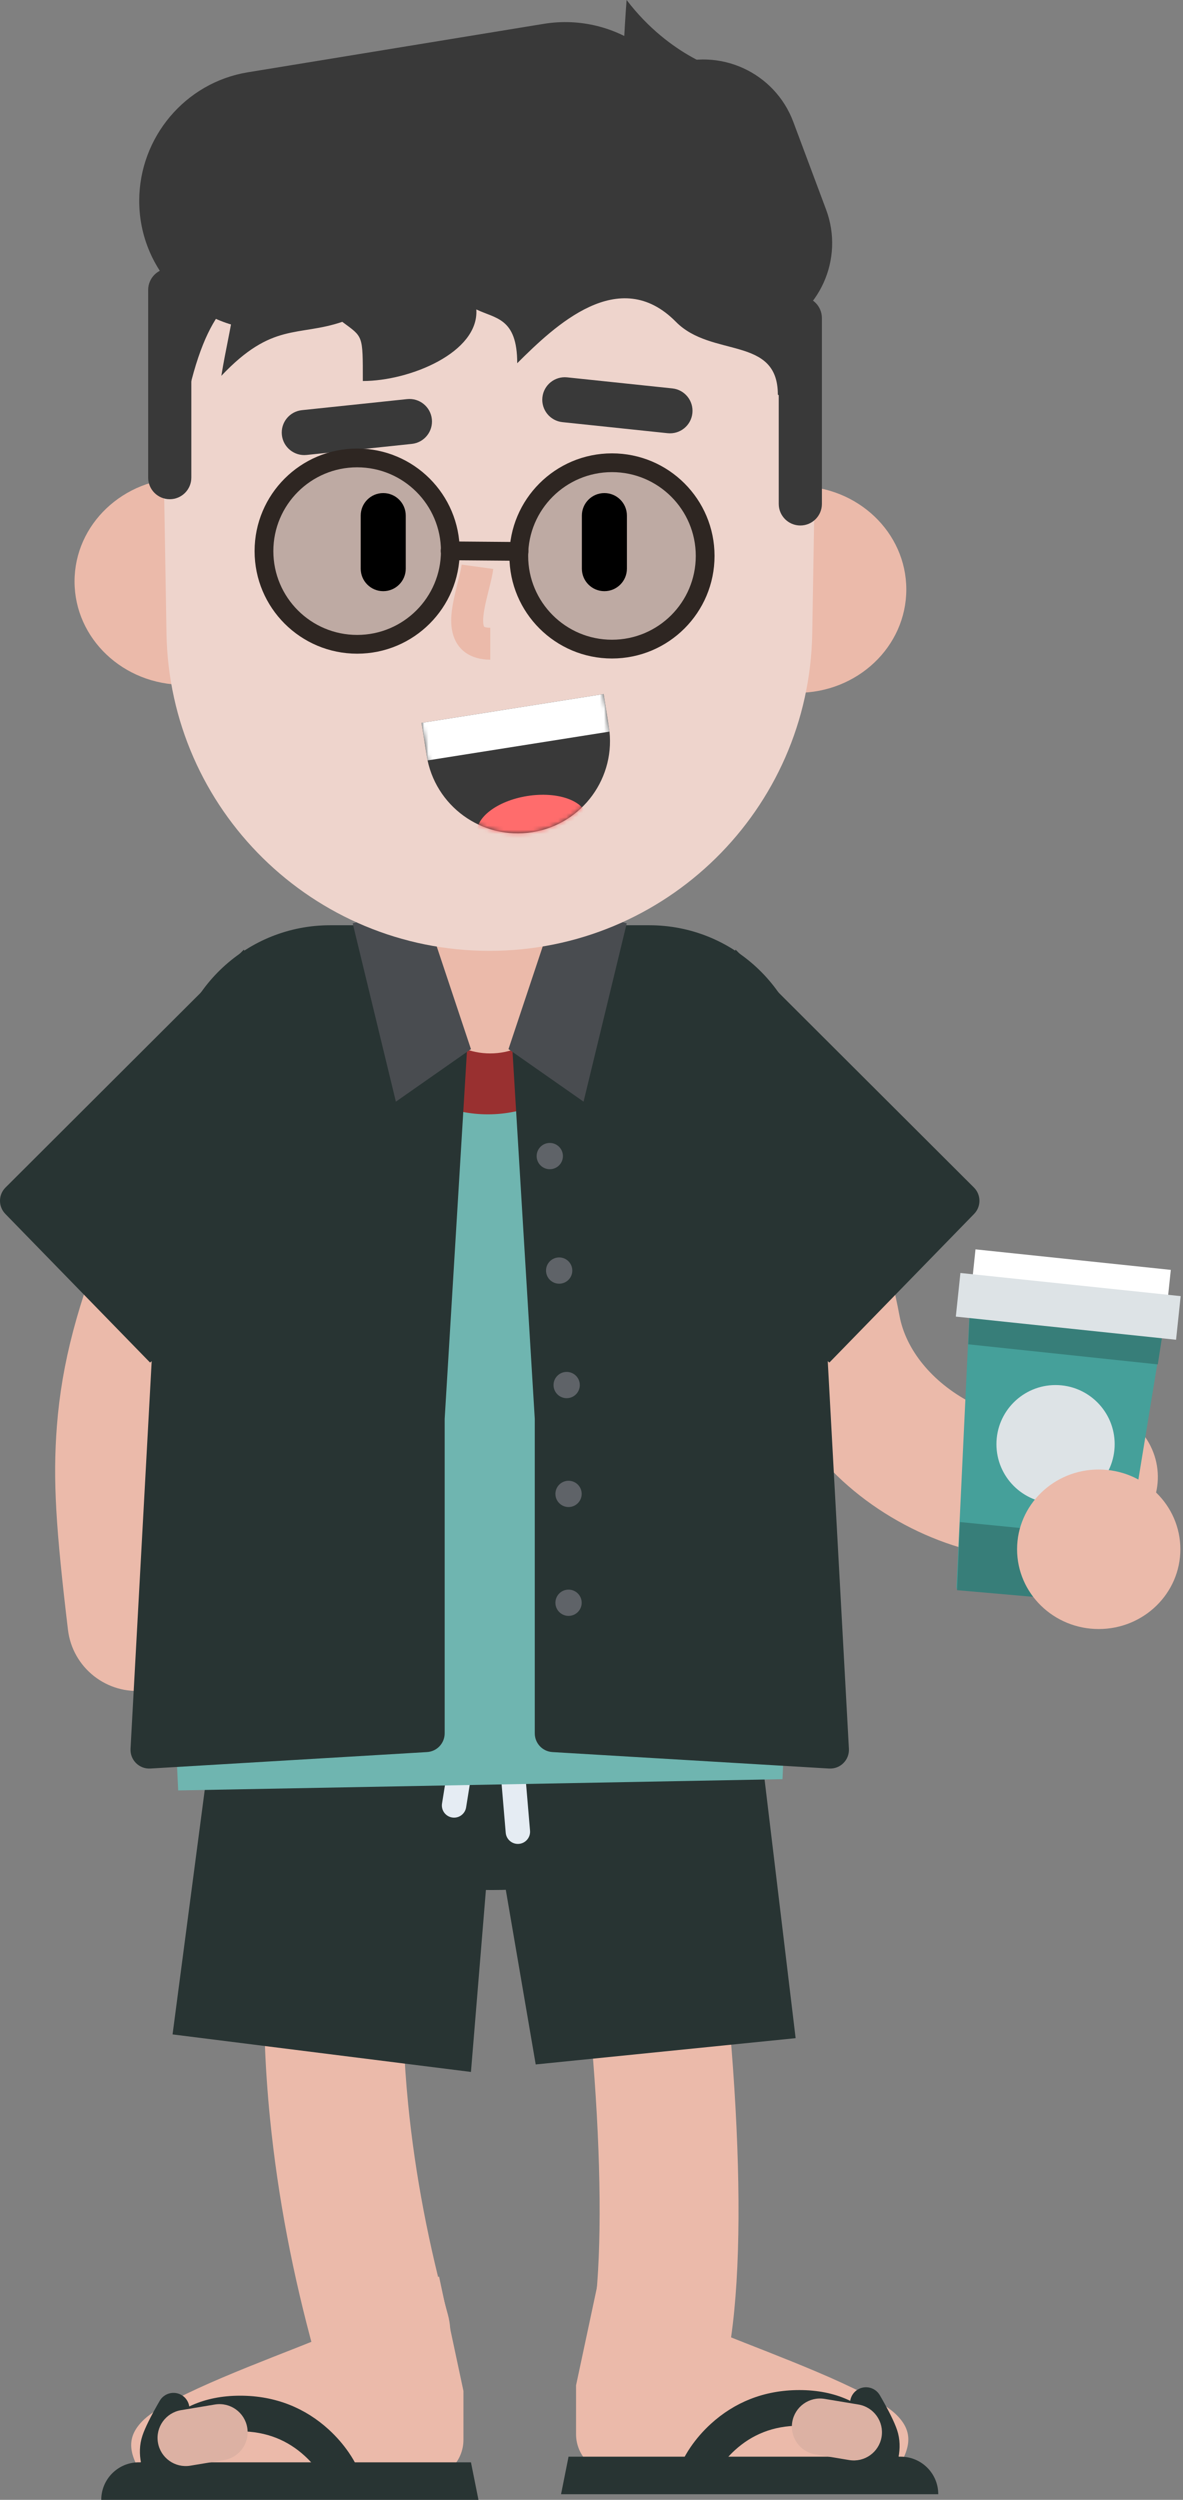 <svg width="283" height="598" viewBox="0 0 283 598" fill="none" xmlns="http://www.w3.org/2000/svg">
<rect x="0" y="0" width="283" height="598" fill="#808080" stroke="none"/>
<path d="M135.456 442.887C138.104 455.683 140.76 476.664 142.224 497.266C143.888 520.668 143.888 541.225 142.013 554.348C140.716 563.43 147.026 571.844 156.108 573.141C165.19 574.438 173.604 568.128 174.901 559.046C177.179 543.099 177.179 520.469 175.363 494.911C173.802 472.94 170.965 450.539 167.989 436.156C166.131 427.172 157.341 421.396 148.357 423.255C139.374 425.113 133.598 433.903 135.456 442.887Z" fill="#EBBAAA"/>
<path d="M66.872 436.121C62.758 458.908 62.194 482.517 64.575 506.59C66.473 525.774 70.139 544.403 75.097 562.445C77.528 571.291 86.67 576.492 95.516 574.061C104.363 571.63 109.563 562.488 107.132 553.642C102.644 537.312 99.335 520.499 97.636 503.32C95.543 482.15 96.034 461.588 99.566 442.023C101.195 432.995 95.198 424.355 86.169 422.725C77.141 421.095 68.501 427.093 66.872 436.121Z" fill="#EBBAAA"/>
<path d="M50.167 419.152H118.95L112.664 495.64L41.281 486.661L50.167 419.152Z" fill="#283433"/>
<path d="M117.643 452.124C145.804 452.124 168.633 441.31 168.633 427.97C168.633 414.631 145.804 403.817 117.643 403.817C89.482 403.817 66.653 414.631 66.653 427.97C66.653 441.31 89.482 452.124 117.643 452.124Z" fill="#283433"/>
<path d="M115.358 419.152H182.118L190.332 487.559L128.154 493.844L115.358 419.152Z" fill="#283433"/>
<path d="M109.783 406.285L105.743 431.426C105.487 433.017 106.569 434.515 108.161 434.77C109.752 435.026 111.249 433.943 111.505 432.352L115.545 407.211C115.801 405.62 114.719 404.122 113.127 403.867C111.536 403.611 110.039 404.694 109.783 406.285Z" fill="#E5ECF3"/>
<path d="M118.736 411.933L120.98 438.421C121.116 440.027 122.529 441.218 124.134 441.082C125.74 440.946 126.932 439.534 126.796 437.928L124.551 411.44C124.415 409.834 123.003 408.643 121.397 408.779C119.791 408.915 118.599 410.327 118.736 411.933Z" fill="#E5ECF3"/>
<path d="M34.547 578.695C40.833 572.859 64.327 564.329 75.401 559.839L105.032 544.575L110.868 571.961V583.634C110.868 588.841 106.647 593.061 101.441 593.061H34.547C31.554 587.975 29.257 583.607 34.547 578.695Z" fill="#EBBAAA"/>
<path d="M24.221 598C24.221 593.039 28.241 589.021 33.2 589.021H112.664L114.46 598H24.221Z" fill="#283433"/>
<path d="M41.31 588.039C41.308 588.032 41.274 587.909 41.232 587.699C41.052 586.798 41.052 585.839 41.31 585.065C41.502 584.488 41.88 583.623 42.394 582.585C42.539 582.291 42.694 581.986 42.856 581.672C43.279 580.856 43.736 580.019 44.192 579.21C44.352 578.926 44.5 578.667 44.633 578.439C44.711 578.304 44.765 578.212 44.791 578.167C45.863 576.353 45.262 574.013 43.447 572.94C41.633 571.868 39.293 572.47 38.221 574.285C38.183 574.348 38.118 574.459 38.029 574.613C37.883 574.866 37.72 575.149 37.546 575.458C37.047 576.341 36.548 577.257 36.08 578.161C35.896 578.517 35.719 578.864 35.552 579.203C34.897 580.528 34.395 581.676 34.07 582.651C33.33 584.87 33.33 587.104 33.748 589.196C33.856 589.734 33.972 590.159 34.07 590.452C34.736 592.452 36.897 593.532 38.897 592.866C40.896 592.199 41.977 590.038 41.31 588.039Z" fill="#283433"/>
<path d="M41.64 592.141C41.679 591.952 41.831 591.441 42.129 590.722C42.651 589.461 43.383 588.193 44.351 587.016C47.131 583.637 51.276 581.613 57.444 581.613C63.783 581.613 68.843 583.792 72.865 587.459C74.28 588.749 75.459 590.134 76.406 591.509C76.729 591.979 76.998 592.409 77.212 592.784C77.326 592.982 77.388 593.1 77.399 593.123L85.077 589.408C84.983 589.214 84.831 588.924 84.618 588.552C84.289 587.975 83.894 587.345 83.433 586.673C82.134 584.786 80.535 582.909 78.612 581.155C73.093 576.124 66.032 573.083 57.444 573.083C48.684 573.083 42.138 576.279 37.763 581.598C36.226 583.466 35.075 585.459 34.247 587.46C33.953 588.171 33.718 588.84 33.536 589.453C33.417 589.853 33.337 590.17 33.291 590.39L41.64 592.141Z" fill="#283433"/>
<path d="M45.531 589.827L53.612 588.48C57.281 587.869 59.759 584.399 59.148 580.731C58.536 577.062 55.067 574.584 51.398 575.195L43.317 576.542C39.648 577.154 37.17 580.623 37.782 584.292C38.393 587.96 41.863 590.439 45.531 589.827Z" fill="#DCB1A3"/>
<path d="M214.127 577.348C207.841 571.512 184.347 562.982 173.272 558.493L143.642 543.228L137.805 570.614V582.287C137.805 587.495 142.026 591.715 147.233 591.715H214.127C217.12 586.628 219.417 582.26 214.127 577.348Z" fill="#EBBAAA"/>
<path d="M224.453 596.653C224.453 591.692 220.433 587.674 215.474 587.674H136.01L134.214 596.653H224.453Z" fill="#283433"/>
<path d="M214.604 589.105C214.702 588.813 214.818 588.387 214.926 587.849C215.344 585.757 215.344 583.524 214.604 581.305C214.279 580.33 213.777 579.181 213.122 577.857C212.955 577.518 212.778 577.17 212.594 576.815C212.125 575.91 211.627 574.995 211.128 574.111C210.954 573.802 210.791 573.519 210.645 573.267C210.556 573.112 210.491 573.001 210.453 572.938C209.381 571.123 207.041 570.522 205.227 571.594C203.412 572.666 202.811 575.006 203.883 576.821C203.909 576.865 203.963 576.958 204.041 577.092C204.174 577.321 204.322 577.58 204.482 577.863C204.938 578.672 205.395 579.51 205.818 580.326C205.98 580.64 206.135 580.945 206.28 581.239C206.793 582.277 207.171 583.141 207.364 583.718C207.622 584.492 207.622 585.451 207.442 586.352C207.4 586.562 207.366 586.685 207.364 586.692C206.697 588.691 207.778 590.852 209.777 591.519C211.777 592.185 213.938 591.105 214.604 589.105Z" fill="#283433"/>
<path d="M215.383 589.044C215.337 588.824 215.257 588.507 215.138 588.106C214.956 587.493 214.721 586.824 214.427 586.113C213.598 584.112 212.448 582.119 210.911 580.251C206.536 574.932 199.99 571.737 191.23 571.737C182.642 571.737 175.581 574.777 170.062 579.809C168.139 581.563 166.54 583.44 165.241 585.327C164.779 585.998 164.385 586.629 164.056 587.205C163.843 587.577 163.691 587.867 163.597 588.061L171.275 591.777C171.286 591.754 171.348 591.636 171.462 591.437C171.676 591.062 171.945 590.633 172.268 590.162C173.215 588.787 174.394 587.403 175.809 586.112C179.831 582.445 184.891 580.267 191.23 580.267C197.398 580.267 201.543 582.29 204.323 585.67C205.291 586.846 206.023 588.115 206.545 589.376C206.843 590.095 206.995 590.605 207.034 590.794L215.383 589.044Z" fill="#283433"/>
<path d="M205.357 575.195L197.276 573.849C193.607 573.237 190.138 575.715 189.526 579.384C188.915 583.053 191.393 586.522 195.062 587.134L203.143 588.481C206.811 589.092 210.281 586.614 210.893 582.945C211.504 579.276 209.026 575.807 205.357 575.195Z" fill="#DCB1A3"/>
<path d="M69.857 285.234C70.954 283.584 72.113 281.856 73.402 279.944C74.981 277.602 80.451 269.536 81.404 268.126C84.503 263.537 86.813 260.067 88.899 256.844C93.883 249.141 91.679 238.857 83.977 233.873C76.274 228.89 65.99 231.093 61.006 238.796C59.063 241.799 56.861 245.107 53.874 249.53C52.947 250.902 47.466 258.984 45.856 261.372C44.532 263.336 43.336 265.119 42.199 266.829C35.806 276.436 31.049 284.022 27.21 290.933L26.362 292.695C18.608 311.597 14.77 326.053 13.608 341.162C12.609 354.143 13.378 365.671 16.257 389.855C17.341 398.965 25.605 405.471 34.715 404.386C43.825 403.302 50.331 395.038 49.246 385.928C46.615 363.83 45.951 353.865 46.732 343.71C47.586 332.616 50.457 321.648 56.724 306.221C59.983 300.435 64.192 293.747 69.857 285.234Z" fill="#EBBAAA"/>
<path d="M43.477 271.675C45.545 247.271 65.957 228.515 90.448 228.515H138.385C162.725 228.515 183.063 247.046 185.322 271.281L191.23 334.681L187.19 425.604L42.628 428.297L38.139 334.681L43.477 271.675Z" fill="#6FB5B0"/>
<path d="M116.716 266.567C134.079 266.567 148.154 252.32 148.154 234.746C148.154 217.172 134.079 202.925 116.716 202.925C99.354 202.925 85.278 217.172 85.278 234.746C85.278 252.32 99.354 266.567 116.716 266.567Z" fill="#993030"/>
<path d="M117.26 200.238H117.26C107.732 200.238 100.008 207.962 100.008 217.491V234.743C100.008 244.271 107.732 251.995 117.26 251.995H117.26C126.788 251.995 134.512 244.271 134.512 234.743V217.491C134.512 207.962 126.788 200.238 117.26 200.238Z" fill="#EBBAAA"/>
<path d="M160.628 258.962C161.787 264.321 163.598 269.549 166.344 276.036C167.512 278.796 172.23 289.322 173.309 291.841C177.817 302.358 180.684 311.041 182.536 320.917C186.063 339.726 198.997 355.458 216.425 364.732C233.381 373.754 252.822 375.668 267.797 368.18C276.003 364.077 279.329 354.099 275.226 345.894C271.123 337.688 261.145 334.362 252.94 338.465C248.667 340.601 240.241 339.772 232.031 335.403C223.004 330.6 216.719 322.956 215.189 314.794C212.831 302.22 209.236 291.331 203.845 278.753C202.611 275.873 197.934 265.439 196.938 263.086C194.932 258.347 193.743 254.914 193.1 251.941C191.161 242.974 182.32 237.277 173.354 239.216C164.387 241.155 158.689 249.995 160.628 258.962Z" fill="#EBBAAA"/>
<path d="M1.273 290.382C-0.442 288.621 -0.422 285.809 1.318 284.073L58.338 227.168L84.964 287.205L35.891 325.937L1.273 290.382Z" fill="#283433"/>
<path d="M41.366 256.236C42.836 236.552 59.235 221.332 78.973 221.332H91.331C95.311 221.332 98.937 223.62 100.65 227.213L111.763 250.513L106.376 339.405V414.639C106.376 417.015 104.525 418.979 102.153 419.121L35.976 423.06C33.3 423.219 31.081 421.011 31.227 418.334L36.564 320.549L41.366 256.236Z" fill="#283433"/>
<path d="M112.661 250.962L100.988 215.944L84.377 220.883L94.703 263.533L112.661 250.962Z" fill="#494C50"/>
<path d="M233.032 290.382C234.747 288.621 234.726 285.809 232.986 284.073L175.966 227.168L149.34 287.205L198.414 325.937L233.032 290.382Z" fill="#283433"/>
<path d="M192.939 256.236C191.469 236.552 175.07 221.332 155.332 221.332H142.974C138.993 221.332 135.367 223.62 133.654 227.213L122.541 250.513L127.929 339.405V414.639C127.929 417.015 129.78 418.979 132.151 419.121L198.328 423.06C201.005 423.219 203.224 421.011 203.078 418.334L197.74 320.549L192.939 256.236Z" fill="#283433"/>
<path d="M121.643 250.962L133.316 215.944L149.927 220.883L139.601 263.533L121.643 250.962Z" fill="#494C50"/>
<path d="M133.765 307.081C135.501 307.081 136.908 305.674 136.908 303.939C136.908 302.203 135.501 300.796 133.765 300.796C132.029 300.796 130.622 302.203 130.622 303.939C130.622 305.674 132.029 307.081 133.765 307.081Z" fill="#5F6368"/>
<path d="M135.561 334.467C137.296 334.467 138.703 333.06 138.703 331.324C138.703 329.589 137.296 328.182 135.561 328.182C133.825 328.182 132.418 329.589 132.418 331.324C132.418 333.06 133.825 334.467 135.561 334.467Z" fill="#5F6368"/>
<path d="M136.01 360.506C137.745 360.506 139.152 359.099 139.152 357.363C139.152 355.628 137.745 354.221 136.01 354.221C134.274 354.221 132.867 355.628 132.867 357.363C132.867 359.099 134.274 360.506 136.01 360.506Z" fill="#5F6368"/>
<path d="M136.01 386.545C137.745 386.545 139.152 385.138 139.152 383.402C139.152 381.667 137.745 380.26 136.01 380.26C134.274 380.26 132.867 381.667 132.867 383.402C132.867 385.138 134.274 386.545 136.01 386.545Z" fill="#5F6368"/>
<path d="M131.52 279.695C133.256 279.695 134.663 278.288 134.663 276.553C134.663 274.817 133.256 273.41 131.52 273.41C129.785 273.41 128.378 274.817 128.378 276.553C128.378 278.288 129.785 279.695 131.52 279.695Z" fill="#5F6368"/>
<path d="M232.16 308.949L278.882 313.86L267.401 384.013L228.804 379.957L232.16 308.949Z" fill="#45A09A"/>
<path fill-rule="evenodd" clip-rule="evenodd" d="M232.35 305.285L279.392 310.696L276.974 326.386L231.636 321.58L232.35 305.285Z" fill="#377E79"/>
<path fill-rule="evenodd" clip-rule="evenodd" d="M229.657 364.097L270.117 368.096L267.699 383.785L228.942 380.392L229.657 364.097Z" fill="#377E79"/>
<path d="M252.512 359.608C260.322 359.608 266.654 353.277 266.654 345.466C266.654 337.656 260.322 331.324 252.512 331.324C244.702 331.324 238.37 337.656 238.37 345.466C238.37 353.277 244.702 359.608 252.512 359.608Z" fill="#DDE3E6"/>
<path d="M280.084 303.775L233.362 298.864L232.264 309.302L278.986 314.213L280.084 303.775Z" fill="white"/>
<path d="M282.439 310.053L229.752 304.515L228.655 314.953L281.342 320.491L282.439 310.053Z" fill="#DDE3E6"/>
<path d="M262.838 389.688C273.623 389.688 282.367 381.145 282.367 370.607C282.367 360.07 273.623 351.527 262.838 351.527C252.052 351.527 243.308 360.07 243.308 370.607C243.308 381.145 252.052 389.688 262.838 389.688Z" fill="#EBBAAA"/>
<path d="M43.902 163.817C58.301 163.817 69.973 152.746 69.973 139.088C69.973 125.431 58.301 114.36 43.902 114.36C29.504 114.36 17.832 125.431 17.832 139.088C17.832 152.746 29.504 163.817 43.902 163.817Z" fill="#EBBAAA"/>
<path d="M190.739 165.734C205.137 165.734 216.809 154.663 216.809 141.005C216.809 127.348 205.137 116.277 190.739 116.277C176.341 116.277 164.669 127.348 164.669 141.005C164.669 154.663 176.341 165.734 190.739 165.734Z" fill="#EBBAAA"/>
<path d="M38.853 93.454C38.119 49.743 73.351 13.913 117.068 13.913C160.786 13.913 196.018 49.743 195.283 93.454L194.307 151.509C193.598 193.659 159.225 227.459 117.068 227.459C74.911 227.459 40.539 193.659 39.83 151.509L38.853 93.454Z" fill="#EED4CC"/>
<path fill-rule="evenodd" clip-rule="evenodd" d="M100.833 172.925L102.071 180.743C103.977 192.778 115.278 200.988 127.313 199.082C139.347 197.176 147.558 185.875 145.652 173.84L144.414 166.022L100.833 172.925Z" fill="#393939"/>
<mask id="mask0" mask-type="alpha" maskUnits="userSpaceOnUse" x="100" y="164" width="46" height="36">
<path d="M100.641 171.478C100.684 171.903 100.739 172.331 100.807 172.759L102.071 180.743C103.977 192.777 115.279 200.988 127.313 199.082C139.348 197.176 147.558 185.875 145.652 173.841L144.387 165.856C144.32 165.428 144.24 165.005 144.149 164.587L100.641 171.478Z" fill="white"/>
</mask>
<g mask="url(#mask0)">
<path d="M128.419 204.721C135.677 203.572 141.053 199.438 140.427 195.488C139.802 191.537 133.411 189.267 126.154 190.416C118.896 191.566 113.52 195.7 114.146 199.65C114.771 203.6 121.162 205.871 128.419 204.721Z" fill="#FF6C6C"/>
<path d="M144.414 166.023L100.833 172.925L102.255 181.908L145.836 175.005L144.414 166.023Z" fill="white"/>
</g>
<path d="M73.35 108.833L98.515 106.188C101.474 105.877 103.621 103.226 103.31 100.267C102.999 97.308 100.348 95.161 97.389 95.472L72.224 98.117C69.265 98.428 67.118 101.079 67.429 104.038C67.74 106.997 70.391 109.144 73.35 108.833Z" fill="#393939"/>
<path d="M86.29 123.339V136.029C86.29 139.005 88.701 141.417 91.677 141.417C94.652 141.417 97.064 139.005 97.064 136.029V123.339C97.064 120.363 94.652 117.951 91.677 117.951C88.701 117.951 86.29 120.363 86.29 123.339Z" fill="black"/>
<path d="M139.196 123.339V136.029C139.196 139.005 141.608 141.417 144.584 141.417C147.559 141.417 149.971 139.005 149.971 136.029V123.339C149.971 120.363 147.559 117.951 144.584 117.951C141.608 117.951 139.196 120.363 139.196 123.339Z" fill="black"/>
<path d="M134.549 100.984L159.713 103.629C162.673 103.94 165.324 101.794 165.635 98.835C165.946 95.875 163.799 93.225 160.84 92.913L135.675 90.268C132.716 89.957 130.065 92.104 129.754 95.063C129.443 98.022 131.589 100.673 134.549 100.984Z" fill="#393939"/>
<path d="M33.304 48.055C33.304 32.887 44.293 19.75 59.263 17.299L130.046 5.709C147.668 2.823 164.214 15 166.698 32.682C169.147 50.1 156.999 66.2 139.578 68.626L68.218 78.566C49.799 81.222 33.304 66.665 33.304 48.055Z" fill="#393939"/>
<path d="M45.771 69.363C45.771 66.511 43.459 64.2 40.608 64.2C37.757 64.2 35.445 66.511 35.445 69.363V114.258C35.445 117.109 37.757 119.42 40.608 119.42C43.459 119.42 45.771 117.109 45.771 114.258V69.363Z" fill="#393939"/>
<path d="M65.076 65.547C58.252 69.856 50.709 70.485 45.322 92.933L41.73 70.485C52.356 67.043 71.9 61.237 65.076 65.547Z" fill="#393939"/>
<path d="M196.618 76.097C196.618 73.245 194.306 70.934 191.455 70.934C188.603 70.934 186.292 73.245 186.292 76.097V120.543C186.292 123.394 188.603 125.706 191.455 125.706C194.306 125.706 196.618 123.394 196.618 120.543V76.097Z" fill="#393939"/>
<path d="M189.778 29.16C185.335 17.277 172.101 11.246 160.219 15.688C148.336 20.131 142.305 33.365 146.748 45.248L154.584 66.208C159.027 78.09 172.261 84.121 184.143 79.679C196.026 75.236 202.057 62.002 197.614 50.119L189.778 29.16Z" fill="#393939"/>
<path d="M149.898 0C148.671 15.78 148.58 33.779 148.58 33.779L173.284 17.013C173.284 17.013 160.441 13.807 149.898 0Z" fill="#393939"/>
<path d="M52.954 89.903C55.051 76.989 57.831 70.525 55.051 60.159H193.924V98.769L186.078 94.409C186.078 80.252 170.233 85.651 161.697 76.989C148.096 63.189 132.683 77.979 123.73 86.889C123.73 75.999 118.528 76.247 113.948 74.02C114.614 84.315 98.039 91.146 86.796 91.146C86.796 80.009 86.881 80.702 81.883 76.989C71.238 80.595 65.145 76.989 52.954 89.903Z" fill="#393939"/>
<path d="M85.054 154.887C97.823 154.887 108.175 144.536 108.175 131.767C108.175 118.997 97.823 108.646 85.054 108.646C72.285 108.646 61.933 118.997 61.933 131.767C61.933 144.536 72.285 154.887 85.054 154.887Z" fill="black" fill-opacity="0.2"/>
<path d="M146.56 155.336C159.329 155.336 169.681 144.985 169.681 132.215C169.681 119.446 159.329 109.094 146.56 109.094C133.791 109.094 123.439 119.446 123.439 132.215C123.439 144.985 133.791 155.336 146.56 155.336Z" fill="black" fill-opacity="0.2"/>
<path d="M85.439 156.372C98.99 156.372 109.976 145.387 109.976 131.836C109.976 118.285 98.99 107.299 85.439 107.299C71.888 107.299 60.903 118.285 60.903 131.836C60.903 145.387 71.888 156.372 85.439 156.372ZM85.439 151.883C74.367 151.883 65.392 142.908 65.392 131.836C65.392 120.764 74.367 111.789 85.439 111.789C96.511 111.789 105.486 120.764 105.486 131.836C105.486 142.908 96.511 151.883 85.439 151.883Z" fill="#2E2622"/>
<path d="M146.397 157.523C159.949 157.523 170.934 146.537 170.934 132.986C170.934 119.435 159.949 108.449 146.397 108.449C132.846 108.449 121.861 119.435 121.861 132.986C121.861 146.537 132.846 157.523 146.397 157.523ZM146.397 153.033C135.326 153.033 126.35 144.058 126.35 132.986C126.35 121.914 135.326 112.939 146.397 112.939C157.469 112.939 166.445 121.914 166.445 132.986C166.445 144.058 157.469 153.033 146.397 153.033Z" fill="#2E2622"/>
<path d="M107.656 134.008L124.141 134.152C125.381 134.163 126.394 133.167 126.405 131.927C126.416 130.687 125.42 129.674 124.18 129.663L107.695 129.519C106.455 129.508 105.442 130.505 105.431 131.744C105.42 132.984 106.416 133.998 107.656 134.008Z" fill="#2E2622"/>
<path d="M110.437 135.064C110.291 136.124 110.126 136.84 109.346 139.974C109.156 140.734 109.022 141.286 108.893 141.839C107.938 145.941 107.642 148.745 108.267 151.351C109.249 155.442 112.501 157.802 117.284 157.802V150.17C116.793 150.17 116.409 150.124 116.127 150.048C115.962 150.003 115.87 149.96 115.824 149.927C115.793 149.905 115.754 149.841 115.689 149.57C115.428 148.481 115.63 146.559 116.326 143.57C116.445 143.063 116.571 142.544 116.752 141.819C117.62 138.333 117.798 137.559 117.998 136.101L110.437 135.064Z" fill="#EBBAAA"/>
</svg>
